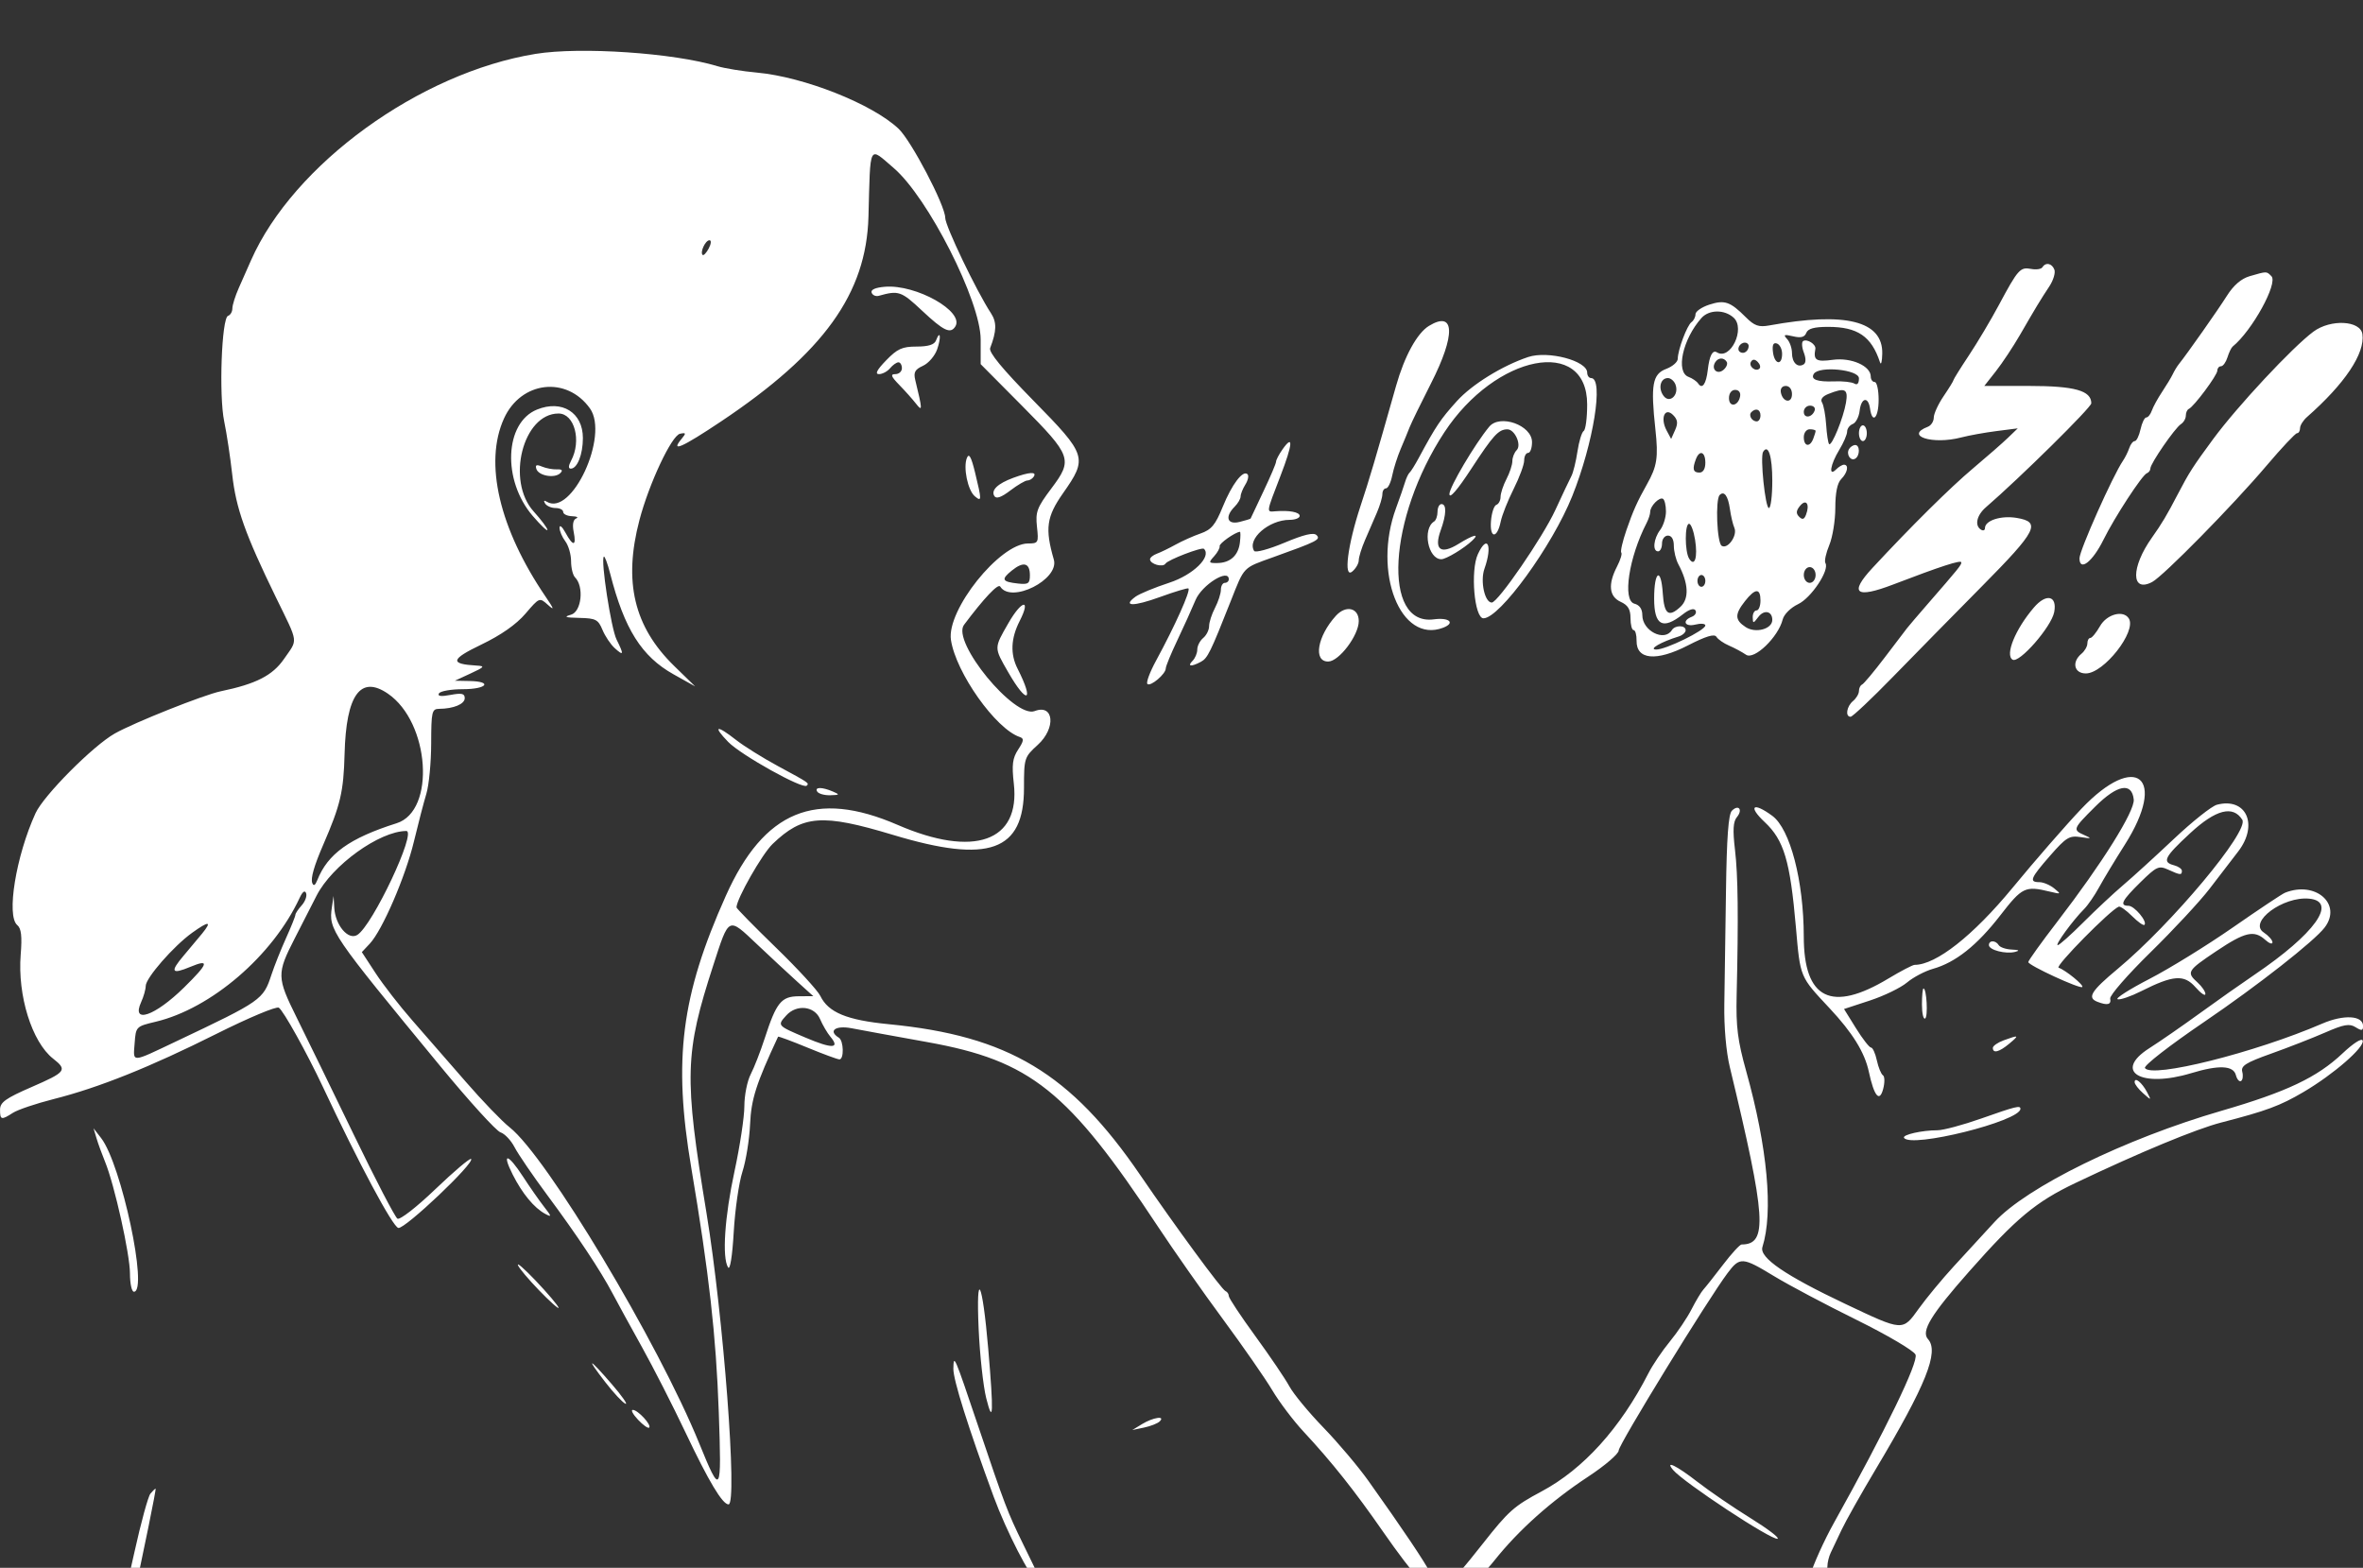 <svg id="svg" version="1.1" width="399.99" height="265.4" xmlns="http://www.w3.org/2000/svg" xmlns:xlink="http://www.w3.org/1999/xlink" style="display: block;"><rect width="100%" height="100%" fill="#333333" stroke="none"/><g id="svgg"><path id="path0" style="fill: white;" d="M90.667 9.119 C 71.021 12.309,49.657 27.810,42.485 44.079 C 41.939 45.319,41.006 47.429,40.412 48.767 C 39.819 50.106,39.333 51.656,39.333 52.212 C 39.333 52.768,39.004 53.332,38.602 53.466 C 37.514 53.829,37.035 66.949,37.951 71.333 C 38.372 73.350,38.983 77.400,39.310 80.333 C 39.947 86.062,41.506 90.445,46.700 101.108 C 50.595 109.105,50.461 108.092,48.075 111.547 C 46.137 114.352,43.343 115.780,37.364 117.021 C 34.505 117.615,22.702 122.318,19.427 124.170 C 15.737 126.255,7.382 134.660,6.011 137.667 C 2.697 144.930,1.048 155.047,2.925 156.604 C 3.602 157.166,3.754 158.484,3.503 161.606 C 2.949 168.514,5.399 176.381,8.981 179.200 C 11.446 181.138,11.194 181.472,5.341 184.017 C 0.957 185.924,0.014 186.599,0.008 187.833 C -0.001 189.594,0.223 189.650,2.190 188.380 C 3.002 187.855,6.102 186.809,9.078 186.055 C 16.745 184.112,25.390 180.648,36.670 174.998 C 42.039 172.309,46.775 170.322,47.196 170.582 C 47.955 171.051,51.970 178.270,54.659 184.000 C 60.713 196.904,66.486 207.695,67.430 207.869 C 68.552 208.075,80.397 196.841,79.744 196.188 C 79.554 195.999,76.836 198.298,73.704 201.297 C 70.498 204.368,67.688 206.553,67.275 206.297 C 66.870 206.047,63.546 199.653,59.887 192.088 C 56.228 184.523,51.875 175.593,50.214 172.243 C 46.843 165.446,46.828 164.824,49.886 158.858 C 50.865 156.947,52.527 153.696,53.578 151.633 C 56.201 146.485,64.207 140.709,68.772 140.670 C 70.612 140.655,63.045 156.702,60.472 158.271 C 58.938 159.207,56.751 156.618,56.582 153.667 L 56.467 151.667 56.182 153.572 C 55.607 157.421,55.997 157.993,74.518 180.469 C 79.413 186.410,84.003 191.456,84.717 191.683 C 85.431 191.909,86.507 193.048,87.108 194.214 C 87.710 195.380,90.206 199.033,92.654 202.333 C 97.719 209.158,101.669 215.110,103.716 219.000 C 104.488 220.467,106.706 224.517,108.644 228.000 C 110.583 231.483,113.913 238.012,116.044 242.508 C 119.968 250.784,122.293 254.667,123.324 254.667 C 124.873 254.667,122.454 222.723,119.589 205.333 C 115.776 182.190,115.883 178.342,120.760 163.333 C 123.437 155.094,123.222 155.197,128.116 159.822 C 130.435 162.015,133.533 164.894,135.000 166.220 L 137.667 168.631 135.182 168.649 C 132.249 168.670,131.410 169.708,129.457 175.733 C 128.732 177.969,127.657 180.729,127.069 181.866 C 126.481 183.003,126.000 185.425,126.000 187.247 C 126.000 189.069,125.250 194.029,124.333 198.269 C 122.662 205.997,122.201 212.900,123.245 214.547 C 123.578 215.072,123.964 212.646,124.201 208.547 C 124.419 204.763,125.083 200.167,125.677 198.333 C 126.271 196.500,126.851 192.900,126.966 190.333 C 127.158 186.058,127.982 183.479,131.709 175.494 C 131.753 175.400,133.978 176.225,136.653 177.328 C 139.328 178.431,141.775 179.333,142.092 179.333 C 142.894 179.333,142.815 176.170,142.000 175.667 C 140.113 174.501,141.421 173.535,144.167 174.067 C 145.725 174.369,151.500 175.425,157.000 176.414 C 174.470 179.556,180.789 184.617,196.024 207.667 C 198.689 211.700,203.638 218.750,207.020 223.333 C 210.402 227.917,214.152 233.317,215.354 235.333 C 216.555 237.350,218.934 240.500,220.641 242.333 C 225.432 247.482,229.353 252.418,234.151 259.342 C 236.568 262.830,239.173 266.252,239.940 266.945 C 241.574 268.425,241.741 269.885,240.337 270.424 C 238.571 271.102,239.983 271.969,242.193 271.564 C 245.805 270.902,249.773 268.175,252.960 264.163 C 257.023 259.048,262.554 254.103,268.833 249.971 C 271.675 248.100,274.000 246.105,274.000 245.536 C 274.000 244.539,289.111 219.923,292.438 215.500 C 294.512 212.742,294.940 212.772,300.341 216.053 C 302.803 217.549,309.059 220.864,314.242 223.420 C 319.426 225.975,323.925 228.623,324.240 229.303 C 324.801 230.512,319.196 242.077,310.439 257.782 C 308.768 260.778,306.928 264.856,306.350 266.844 C 305.772 268.832,304.866 271.030,304.337 271.729 C 302.977 273.527,303.103 274.000,304.947 274.000 C 306.206 274.000,306.660 273.550,307.010 271.955 C 307.257 270.830,307.879 269.105,308.392 268.122 C 308.905 267.138,309.327 265.804,309.329 265.158 C 309.331 264.511,309.589 263.461,309.902 262.824 C 310.215 262.188,311.031 260.467,311.716 259.000 C 312.401 257.533,315.019 252.883,317.535 248.667 C 326.020 234.444,328.279 228.817,326.357 226.693 C 325.146 225.355,326.841 222.570,333.356 215.199 C 341.322 206.185,344.608 203.453,351.333 200.249 C 362.208 195.069,371.722 191.124,376.000 190.020 C 383.656 188.045,385.957 187.191,389.936 184.848 C 395.023 181.852,400.307 177.252,399.934 176.144 C 399.780 175.687,398.338 176.607,396.527 178.319 C 392.225 182.386,387.064 184.833,376.022 188.040 C 359.689 192.784,343.072 200.929,337.609 206.868 C 335.807 208.827,332.714 212.194,330.735 214.351 C 328.755 216.507,326.087 219.732,324.804 221.517 C 322.032 225.376,322.197 225.387,312.375 220.735 C 302.169 215.902,297.769 212.886,298.328 211.107 C 300.193 205.171,299.183 194.219,295.582 181.333 C 294.133 176.149,293.840 173.820,293.965 168.500 C 294.280 155.151,294.201 148.207,293.684 143.844 C 293.291 140.522,293.374 139.087,294.005 138.328 C 295.052 137.066,294.297 136.103,293.156 137.246 C 292.574 137.828,292.283 141.813,292.160 150.868 C 292.065 157.907,291.938 166.517,291.879 170.000 C 291.814 173.833,292.184 178.044,292.816 180.667 C 298.966 206.177,299.264 210.667,294.804 210.667 C 294.512 210.667,293.095 212.212,291.655 214.101 C 290.214 215.991,288.727 217.870,288.351 218.278 C 287.975 218.686,287.067 220.197,286.333 221.634 C 285.600 223.072,283.950 225.524,282.667 227.084 C 281.383 228.643,279.749 231.062,279.036 232.460 C 274.287 241.756,268.018 248.691,260.948 252.468 C 256.261 254.971,255.364 255.769,251.000 261.309 C 244.726 269.273,243.925 269.749,242.252 266.500 C 241.148 264.355,237.587 259.050,231.623 250.667 C 229.927 248.283,226.508 244.233,224.024 241.667 C 221.540 239.100,218.944 235.957,218.254 234.682 C 217.564 233.408,214.975 229.586,212.500 226.190 C 210.025 222.794,208.000 219.736,208.000 219.396 C 208.000 219.056,207.747 218.678,207.438 218.556 C 206.802 218.304,199.006 207.690,193.000 198.900 C 181.232 181.676,170.683 175.347,150.461 173.380 C 143.343 172.688,140.213 171.395,138.856 168.589 C 138.409 167.666,135.034 163.990,131.356 160.421 C 127.677 156.851,124.667 153.783,124.667 153.604 C 124.667 152.187,129.000 144.575,130.779 142.867 C 135.894 137.956,139.162 137.710,151.170 141.333 C 167.413 146.235,173.333 144.113,173.333 133.389 C 173.333 128.324,173.383 128.169,175.667 126.091 C 178.784 123.255,178.406 119.118,175.145 120.370 C 171.733 121.679,161.035 108.637,163.177 105.779 C 166.586 101.232,168.956 98.723,169.307 99.291 C 171.130 102.240,179.359 98.103,178.383 94.728 C 176.866 89.482,177.142 87.485,179.930 83.510 C 184.143 77.504,183.997 77.047,174.925 67.809 C 169.630 62.416,167.334 59.626,167.607 58.914 C 168.710 56.042,168.745 54.552,167.746 53.027 C 165.280 49.263,160.000 38.247,160.000 36.866 C 160.000 34.790,154.247 23.813,152.098 21.789 C 147.642 17.591,136.091 13.015,128.116 12.288 C 125.669 12.065,122.666 11.577,121.443 11.204 C 114.086 8.959,98.256 7.887,90.667 9.119 M151.266 28.431 C 157.078 33.405,166.000 50.989,166.000 57.467 L 166.000 61.645 172.961 68.656 C 181.416 77.173,181.640 77.797,177.977 82.671 C 175.533 85.922,175.258 86.651,175.530 89.167 C 175.824 91.883,175.761 92.000,174.017 92.000 C 169.222 92.000,160.203 103.290,160.969 108.333 C 161.813 113.890,168.562 123.410,172.617 124.761 C 173.365 125.010,173.315 125.408,172.351 126.880 C 171.391 128.344,171.250 129.450,171.612 132.654 C 172.721 142.459,164.880 145.244,151.946 139.639 C 138.051 133.617,129.316 137.229,122.853 151.667 C 115.291 168.561,113.921 179.365,117.015 197.702 C 120.016 215.489,121.211 226.094,121.667 239.000 C 122.166 253.099,122.023 253.330,118.360 244.333 C 111.391 227.216,92.521 195.756,86.274 190.840 C 84.988 189.828,81.625 186.334,78.801 183.076 C 75.977 179.818,71.925 175.168,69.797 172.743 C 67.668 170.318,64.874 166.723,63.588 164.754 L 61.249 161.176 62.597 159.740 C 64.716 157.485,68.632 148.416,70.067 142.443 C 70.786 139.449,71.734 135.812,72.174 134.359 C 72.613 132.907,72.979 129.083,72.986 125.861 C 72.999 120.456,73.103 120.003,74.333 119.993 C 76.787 119.973,78.667 119.187,78.667 118.181 C 78.667 117.398,78.153 117.281,76.268 117.635 C 74.643 117.940,74.010 117.856,74.307 117.376 C 74.548 116.986,76.378 116.667,78.373 116.667 C 82.401 116.667,83.464 115.362,79.500 115.284 L 77.000 115.234 79.667 114.000 C 82.029 112.907,82.143 112.755,80.667 112.669 C 76.089 112.405,76.269 111.618,81.481 109.111 C 84.807 107.511,87.384 105.707,88.940 103.889 C 91.309 101.122,91.322 101.117,92.743 102.389 C 93.882 103.411,93.804 103.132,92.352 101.000 C 84.508 89.476,81.907 78.342,85.309 70.847 C 88.188 64.506,95.919 63.602,99.866 69.145 C 103.148 73.754,96.757 87.528,92.544 84.924 C 92.086 84.641,91.979 84.761,92.270 85.230 C 92.531 85.654,93.328 86.000,94.039 86.000 C 94.751 86.000,95.333 86.300,95.333 86.667 C 95.333 87.033,96.008 87.357,96.833 87.386 C 97.658 87.415,97.970 87.586,97.526 87.766 C 97.017 87.973,96.863 88.816,97.109 90.047 C 97.600 92.500,97.008 92.551,95.715 90.167 C 95.168 89.158,94.718 88.783,94.715 89.333 C 94.712 89.883,95.150 90.916,95.688 91.627 C 96.226 92.339,96.667 93.854,96.667 94.994 C 96.667 96.134,96.969 97.369,97.338 97.738 C 98.891 99.291,98.438 103.543,96.667 104.054 C 95.359 104.430,95.664 104.548,98.086 104.600 C 100.842 104.660,101.258 104.875,101.980 106.618 C 102.425 107.692,103.361 109.088,104.061 109.722 C 105.586 111.102,105.644 110.829,104.370 108.269 C 103.444 106.407,101.658 94.787,102.212 94.232 C 102.361 94.083,102.849 95.395,103.297 97.148 C 105.681 106.475,108.610 111.127,114.000 114.143 L 117.667 116.195 114.113 112.728 C 107.309 106.090,105.495 98.461,108.242 88.030 C 109.874 81.835,113.692 73.716,115.111 73.423 C 116.134 73.212,116.170 73.325,115.384 74.273 C 113.398 76.665,115.421 75.777,122.051 71.345 C 139.441 59.721,146.652 49.701,147.007 36.667 C 147.349 24.094,146.996 24.776,151.266 28.431 M119.969 42.057 C 119.560 42.822,119.093 43.315,118.930 43.153 C 118.464 42.686,119.410 40.667,120.095 40.667 C 120.435 40.667,120.379 41.292,119.969 42.057 M345.722 45.244 C 345.526 45.561,344.665 45.687,343.809 45.524 C 341.965 45.171,341.589 45.592,338.372 51.600 C 337.018 54.131,334.730 57.977,333.288 60.148 C 331.846 62.318,330.667 64.210,330.667 64.351 C 330.667 64.492,329.917 65.713,329.000 67.063 C 328.083 68.414,327.333 70.045,327.333 70.688 C 327.333 71.331,326.883 72.030,326.333 72.241 C 322.304 73.787,327.129 75.325,332.000 74.047 C 333.283 73.711,335.957 73.228,337.941 72.974 L 341.549 72.512 339.916 74.089 C 339.017 74.957,336.344 77.297,333.975 79.290 C 330.128 82.526,323.528 89.061,316.960 96.138 C 312.958 100.449,314.112 101.378,320.455 98.948 C 328.531 95.854,332.000 94.728,331.999 95.203 C 331.998 95.664,331.591 96.167,326.164 102.406 C 324.604 104.199,323.096 105.967,322.813 106.333 C 322.531 106.700,320.817 108.950,319.006 111.333 C 317.194 113.717,315.476 115.767,315.189 115.889 C 314.902 116.011,314.667 116.499,314.667 116.974 C 314.667 117.448,314.217 118.210,313.667 118.667 C 312.580 119.569,312.307 121.333,313.254 121.333 C 313.578 121.333,316.803 118.293,320.421 114.578 C 324.040 110.862,330.825 103.957,335.500 99.232 C 344.819 89.814,345.549 88.379,341.383 87.675 C 338.731 87.227,336.000 88.100,336.000 89.396 C 336.000 89.772,335.700 89.893,335.333 89.667 C 334.207 88.971,334.590 87.222,336.167 85.862 C 341.894 80.918,354.000 68.976,354.000 68.270 C 354.000 66.121,351.175 65.333,343.462 65.333 L 335.888 65.333 337.855 62.833 C 338.937 61.458,340.775 58.683,341.941 56.667 C 344.641 51.995,345.384 50.767,346.896 48.479 C 347.571 47.456,347.956 46.180,347.750 45.643 C 347.334 44.561,346.273 44.352,345.722 45.244 M380.829 46.747 C 379.381 47.165,378.087 48.278,376.945 50.087 C 375.423 52.499,370.216 59.902,368.801 61.667 C 368.507 62.033,368.053 62.783,367.792 63.333 C 367.532 63.883,366.718 65.233,365.985 66.333 C 365.251 67.433,364.470 68.858,364.248 69.500 C 364.026 70.142,363.603 70.667,363.309 70.667 C 363.014 70.667,362.575 71.567,362.333 72.667 C 362.092 73.767,361.653 74.667,361.358 74.667 C 361.063 74.667,360.646 75.192,360.430 75.833 C 360.215 76.475,359.732 77.450,359.358 78.000 C 357.629 80.539,352.003 93.162,352.001 94.506 C 351.999 96.820,354.213 95.110,356.056 91.374 C 357.930 87.574,362.604 80.408,363.403 80.111 C 363.731 79.989,364.000 79.623,364.000 79.297 C 364.000 78.473,368.151 72.450,369.167 71.800 C 369.625 71.507,370.000 70.857,370.000 70.356 C 370.000 69.855,370.227 69.344,370.505 69.222 C 371.367 68.843,375.333 63.516,375.333 62.737 C 375.333 62.332,375.613 62.000,375.955 62.000 C 376.297 62.000,376.787 61.325,377.045 60.500 C 377.302 59.675,377.698 58.850,377.925 58.667 C 381.204 56.013,385.657 47.924,384.485 46.751 C 383.635 45.902,383.756 45.902,380.829 46.747 M149.792 48.543 C 148.177 48.676,147.357 49.040,147.542 49.543 C 147.702 49.978,148.246 50.217,148.750 50.076 C 152.113 49.130,152.553 49.281,156.074 52.587 C 159.734 56.024,160.898 56.577,161.712 55.261 C 163.274 52.732,155.069 48.108,149.792 48.543 M289.333 51.573 C 288.050 51.991,287.000 52.719,287.000 53.191 C 287.000 53.663,286.698 54.263,286.330 54.524 C 285.573 55.062,284.000 59.254,284.000 60.735 C 284.000 61.270,283.122 62.039,282.048 62.445 C 279.713 63.326,279.390 65.126,280.212 72.672 C 280.731 77.444,280.501 78.938,278.772 82.000 C 277.171 84.835,276.414 86.527,275.315 89.719 C 274.653 91.645,274.258 93.369,274.438 93.549 C 274.618 93.729,274.293 94.789,273.716 95.905 C 272.158 98.918,272.371 100.985,274.333 101.879 C 275.576 102.445,276.000 103.151,276.000 104.652 C 276.000 105.760,276.237 106.667,276.526 106.667 C 276.816 106.667,277.041 107.476,277.026 108.466 C 276.979 111.690,280.360 112.005,285.686 109.273 C 288.781 107.686,290.206 107.255,290.546 107.805 C 290.811 108.233,291.771 108.901,292.680 109.290 C 293.589 109.679,294.882 110.373,295.553 110.832 C 296.934 111.777,301.009 107.858,301.761 104.861 C 301.979 103.995,303.114 102.867,304.370 102.271 C 306.594 101.216,309.725 96.506,308.991 95.319 C 308.789 94.992,309.084 93.626,309.645 92.281 C 310.207 90.937,310.667 88.095,310.667 85.966 C 310.667 83.414,311.007 81.754,311.667 81.095 C 312.742 80.020,313.002 78.667,312.133 78.667 C 311.840 78.667,311.240 79.027,310.800 79.467 C 309.472 80.794,309.821 78.634,311.336 76.151 C 312.068 74.950,312.667 73.557,312.667 73.055 C 312.667 72.553,313.095 71.978,313.619 71.777 C 314.142 71.576,314.667 70.569,314.785 69.539 C 315.042 67.301,316.245 67.047,316.546 69.167 C 316.928 71.853,318.000 70.746,318.000 67.667 C 318.000 66.017,317.700 64.667,317.333 64.667 C 316.967 64.667,316.667 64.251,316.667 63.743 C 316.667 61.940,313.358 60.482,310.238 60.910 C 307.417 61.296,306.926 60.988,307.290 59.061 C 307.433 58.299,305.902 57.315,305.224 57.734 C 304.945 57.906,304.995 58.776,305.333 59.667 C 305.719 60.680,305.709 61.434,305.308 61.682 C 304.288 62.313,303.333 61.384,303.333 59.761 C 303.333 58.939,302.958 57.868,302.500 57.381 C 301.815 56.652,301.995 56.572,303.515 56.930 C 304.848 57.245,305.471 57.083,305.753 56.350 C 306.029 55.629,307.100 55.333,309.438 55.333 C 314.442 55.333,316.781 56.929,318.232 61.333 C 318.413 61.883,318.585 61.220,318.614 59.859 C 318.732 54.327,312.380 52.743,299.487 55.092 C 297.705 55.416,296.978 55.160,295.508 53.690 C 292.871 51.053,291.925 50.728,289.333 51.573 M293.448 53.770 C 295.503 55.630,292.908 61.052,290.634 59.647 C 289.885 59.184,289.363 60.187,289.077 62.641 C 288.801 65.013,288.142 65.950,287.464 64.932 C 287.209 64.549,286.475 64.042,285.833 63.806 C 283.607 62.984,284.819 57.422,288.005 53.837 C 289.287 52.395,291.892 52.363,293.448 53.770 M241.892 55.161 C 239.884 56.379,237.741 60.285,236.312 65.333 C 232.689 78.127,231.848 80.968,230.294 85.667 C 228.109 92.272,227.386 97.999,228.894 96.752 C 229.502 96.248,230.000 95.394,230.000 94.852 C 230.000 94.311,230.475 92.773,231.056 91.434 C 231.636 90.095,232.536 88.015,233.056 86.811 C 233.575 85.607,234.000 84.182,234.000 83.644 C 234.000 83.106,234.276 82.667,234.614 82.667 C 234.951 82.667,235.424 81.692,235.663 80.500 C 235.903 79.308,236.547 77.283,237.095 76.000 C 237.642 74.717,238.322 73.067,238.606 72.333 C 238.890 71.600,240.520 68.256,242.228 64.902 C 246.429 56.653,246.286 52.495,241.892 55.161 M391.600 56.138 C 388.070 58.749,378.715 68.775,374.617 74.339 C 371.212 78.962,370.532 80.022,368.636 83.667 C 366.789 87.217,365.938 88.645,364.257 91.014 C 360.682 96.052,360.705 100.404,364.297 98.523 C 366.171 97.542,377.968 85.543,383.660 78.829 C 386.222 75.807,388.547 73.333,388.826 73.333 C 389.105 73.333,389.333 72.950,389.333 72.481 C 389.333 72.013,389.858 71.168,390.500 70.603 C 396.927 64.949,400.350 59.831,399.889 56.568 C 399.560 54.244,394.514 53.983,391.600 56.138 M158.437 57.638 C 158.165 58.346,157.142 58.667,155.152 58.667 C 152.724 58.667,151.900 59.040,150.000 61.000 C 148.440 62.609,148.064 63.333,148.788 63.333 C 149.365 63.333,150.210 62.883,150.667 62.333 C 151.123 61.783,151.760 61.333,152.082 61.333 C 152.403 61.333,152.667 61.783,152.667 62.333 C 152.667 62.883,152.167 63.333,151.556 63.333 C 150.682 63.333,150.826 63.725,152.230 65.167 C 153.212 66.175,154.483 67.600,155.053 68.333 C 156.173 69.772,156.162 69.405,154.932 64.350 C 154.610 63.026,154.867 62.547,156.232 61.925 C 157.168 61.498,158.250 60.242,158.636 59.133 C 159.347 57.094,159.166 55.737,158.437 57.638 M296.000 58.556 C 296.000 59.424,295.207 60.001,294.563 59.602 C 293.873 59.176,294.468 58.000,295.373 58.000 C 295.718 58.000,296.000 58.250,296.000 58.556 M301.660 59.880 C 301.669 61.939,300.376 61.717,300.115 59.615 C 299.964 58.391,300.165 57.944,300.776 58.147 C 301.259 58.309,301.657 59.088,301.660 59.880 M258.667 60.440 C 254.296 61.904,249.155 65.084,246.611 67.897 C 243.843 70.958,243.065 72.118,240.167 77.499 C 239.525 78.691,238.824 79.816,238.608 79.999 C 238.393 80.183,238.038 80.933,237.819 81.667 C 237.600 82.400,236.924 84.350,236.316 86.000 C 232.302 96.891,237.072 109.028,244.279 106.262 C 246.389 105.452,245.332 104.491,242.717 104.842 C 233.936 106.020,234.961 87.682,244.486 73.184 C 253.180 59.951,268.649 56.929,268.662 68.461 C 268.665 70.731,268.401 72.752,268.077 72.952 C 267.753 73.153,267.278 74.715,267.021 76.423 C 266.765 78.132,266.301 80.010,265.990 80.598 C 265.679 81.186,264.457 83.767,263.275 86.333 C 261.141 90.964,253.560 102.000,252.513 102.000 C 251.320 102.000,250.533 98.371,251.273 96.286 C 252.678 92.330,251.783 90.324,250.167 93.805 C 248.870 96.598,249.570 104.667,251.109 104.667 C 253.851 104.667,262.755 92.417,266.131 84.000 C 269.737 75.009,271.500 64.000,269.333 64.000 C 268.967 64.000,268.667 63.584,268.667 63.076 C 268.667 61.066,262.026 59.315,258.667 60.440 M292.287 61.258 C 292.488 61.583,292.232 62.197,291.719 62.624 C 290.680 63.486,289.615 62.495,290.333 61.333 C 290.843 60.508,291.800 60.471,292.287 61.258 M297.833 62.389 C 297.198 63.024,295.924 61.995,296.398 61.229 C 296.679 60.774,297.052 60.785,297.531 61.264 C 297.923 61.657,298.059 62.163,297.833 62.389 M314.667 64.039 C 314.667 64.911,314.384 65.238,313.894 64.934 C 313.468 64.671,311.938 64.503,310.493 64.559 C 307.609 64.672,306.438 64.243,307.028 63.287 C 307.889 61.894,314.667 62.562,314.667 64.039 M283.607 65.084 C 284.281 66.840,282.616 68.411,281.581 66.995 C 280.638 65.706,281.067 64.000,282.333 64.000 C 282.805 64.000,283.378 64.488,283.607 65.084 M303.333 66.722 C 303.333 68.347,301.775 68.117,301.451 66.445 C 301.324 65.787,301.664 65.333,302.284 65.333 C 302.903 65.333,303.333 65.903,303.333 66.722 M294.549 67.111 C 294.225 68.784,292.667 69.014,292.667 67.389 C 292.667 66.570,293.097 66.000,293.716 66.000 C 294.336 66.000,294.676 66.454,294.549 67.111 M312.474 68.167 C 312.038 70.737,310.052 75.608,309.617 75.173 C 309.449 75.005,309.224 73.536,309.117 71.909 C 309.009 70.282,308.694 68.584,308.418 68.136 C 308.099 67.621,308.482 67.095,309.457 66.703 C 312.319 65.555,312.871 65.823,312.474 68.167 M90.905 69.328 C 85.396 71.551,84.996 81.303,90.167 87.327 C 91.542 88.929,92.667 89.997,92.667 89.701 C 92.667 89.404,91.617 87.999,90.333 86.579 C 85.632 81.375,88.519 70.000,94.541 70.000 C 97.252 70.000,98.476 74.619,96.663 78.006 C 96.205 78.862,96.190 79.333,96.620 79.333 C 97.715 79.333,98.667 76.927,98.667 74.160 C 98.667 69.826,95.128 67.623,90.905 69.328 M307.181 69.458 C 306.769 70.694,305.333 70.900,305.333 69.722 C 305.333 69.142,305.808 68.667,306.389 68.667 C 306.969 68.667,307.326 69.023,307.181 69.458 M283.553 72.791 L 282.877 74.306 282.108 72.868 C 280.995 70.789,281.807 68.855,283.206 70.253 C 283.985 71.032,284.068 71.638,283.553 72.791 M298.000 70.333 C 298.000 70.883,297.718 71.333,297.373 71.333 C 296.532 71.333,295.930 70.292,296.463 69.760 C 297.213 69.009,298.000 69.302,298.000 70.333 M252.080 72.237 C 249.666 75.145,245.335 82.476,245.346 83.635 C 245.353 84.506,246.695 82.954,249.051 79.348 C 252.765 73.666,253.651 72.696,255.143 72.677 C 256.411 72.661,257.608 75.325,256.728 76.205 C 256.328 76.606,256.000 77.439,256.000 78.057 C 256.000 78.675,255.552 80.040,255.004 81.090 C 254.456 82.141,254.006 83.500,254.004 84.111 C 254.002 84.722,253.681 85.329,253.290 85.459 C 252.900 85.589,252.490 86.825,252.381 88.206 C 252.145 91.185,253.426 91.243,254.032 88.282 C 254.251 87.208,255.234 84.731,256.215 82.777 C 257.197 80.823,258.000 78.648,258.000 77.945 C 258.000 77.242,258.300 76.667,258.667 76.667 C 259.033 76.667,259.331 75.842,259.328 74.833 C 259.320 71.982,253.902 70.041,252.080 72.237 M314.667 73.333 C 314.667 74.067,314.967 74.667,315.333 74.667 C 315.700 74.667,316.000 74.067,316.000 73.333 C 316.000 72.600,315.700 72.000,315.333 72.000 C 314.967 72.000,314.667 72.600,314.667 73.333 M307.333 72.945 C 307.333 73.099,307.151 73.699,306.929 74.279 C 306.357 75.768,305.333 75.589,305.333 74.000 C 305.333 73.259,305.778 72.667,306.333 72.667 C 306.883 72.667,307.333 72.792,307.333 72.945 M217.068 76.105 C 216.481 76.944,216.000 77.870,216.000 78.162 C 216.000 78.455,215.038 80.713,213.863 83.181 C 212.688 85.648,211.712 87.717,211.695 87.779 C 211.678 87.841,210.840 88.099,209.832 88.351 C 207.728 88.880,207.279 87.483,209.000 85.762 C 209.550 85.212,210.000 84.436,210.000 84.039 C 210.000 83.641,210.364 82.733,210.808 82.021 C 211.253 81.310,211.417 80.528,211.173 80.284 C 210.400 79.511,208.532 81.966,206.969 85.810 C 205.731 88.856,205.055 89.669,203.229 90.305 C 202.003 90.731,200.100 91.580,199.000 92.190 C 197.900 92.801,196.475 93.493,195.833 93.728 C 195.192 93.963,194.667 94.388,194.667 94.673 C 194.667 95.498,196.853 96.111,197.288 95.407 C 197.678 94.775,203.448 92.559,203.796 92.907 C 205.127 94.238,201.982 97.315,197.931 98.643 C 195.452 99.456,192.879 100.519,192.213 101.006 C 189.918 102.684,191.833 102.705,196.386 101.053 C 198.897 100.141,201.050 99.494,201.171 99.615 C 201.559 100.003,198.905 105.918,195.688 111.837 C 194.641 113.764,193.981 115.537,194.221 115.777 C 194.735 116.290,197.333 114.092,197.333 113.145 C 197.333 112.789,198.207 110.660,199.276 108.415 C 200.344 106.170,201.735 103.096,202.367 101.584 C 203.441 99.014,208.000 96.164,208.000 98.062 C 208.000 98.395,207.700 98.667,207.333 98.667 C 206.967 98.667,206.665 99.192,206.663 99.833 C 206.660 100.475,206.210 101.859,205.663 102.910 C 205.115 103.960,204.667 105.348,204.667 105.995 C 204.667 106.641,204.217 107.544,203.667 108.000 C 203.117 108.456,202.667 109.333,202.667 109.948 C 202.667 110.563,202.307 111.427,201.867 111.867 C 200.911 112.822,201.629 112.912,203.258 112.041 C 204.424 111.416,204.868 110.513,208.364 101.667 C 210.659 95.858,210.355 96.173,215.430 94.355 C 222.998 91.643,223.603 91.336,222.851 90.585 C 222.363 90.097,220.718 90.488,217.409 91.878 C 214.800 92.974,212.496 93.597,212.290 93.263 C 211.053 91.261,214.777 88.000,218.300 88.000 C 219.235 88.000,220.000 87.700,220.000 87.333 C 220.000 86.687,218.219 86.353,215.833 86.553 C 214.340 86.678,214.309 86.885,216.733 80.600 C 218.844 75.125,218.974 73.384,217.068 76.105 M313.000 76.000 C 312.456 76.880,313.253 78.128,314.046 77.638 C 314.856 77.138,314.851 75.333,314.039 75.333 C 313.694 75.333,313.227 75.633,313.000 76.000 M300.000 81.373 C 300.000 83.918,299.741 86.000,299.425 86.000 C 298.808 86.000,297.915 77.344,298.443 76.490 C 299.314 75.080,300.000 77.231,300.000 81.373 M163.675 77.505 C 163.009 79.104,163.816 83.017,165.018 84.015 C 166.196 84.992,166.198 84.716,165.053 80.000 C 164.407 77.340,164.029 76.655,163.675 77.505 M288.667 78.333 C 288.667 79.370,288.289 80.000,287.667 80.000 C 286.591 80.000,286.431 79.389,287.071 77.721 C 287.694 76.098,288.667 76.471,288.667 78.333 M90.795 79.394 C 91.178 80.556,93.908 81.025,94.843 80.090 C 95.317 79.616,95.138 79.418,94.266 79.456 C 93.570 79.487,92.434 79.273,91.742 78.983 C 90.812 78.592,90.565 78.698,90.795 79.394 M171.529 80.884 C 168.878 81.855,167.705 82.984,168.318 83.975 C 168.638 84.493,169.494 84.194,171.015 83.033 C 172.241 82.098,173.547 81.333,173.916 81.333 C 174.286 81.333,174.773 81.033,175.000 80.667 C 175.528 79.812,174.235 79.893,171.529 80.884 M292.825 86.160 C 292.993 87.356,293.332 88.792,293.580 89.352 C 294.147 90.639,292.462 93.031,291.434 92.396 C 290.632 91.900,290.340 84.549,291.093 83.796 C 291.852 83.037,292.512 83.938,292.825 86.160 M282.000 86.579 C 282.000 87.587,281.560 88.994,281.021 89.706 C 279.895 91.196,279.686 93.333,280.667 93.333 C 281.033 93.333,281.333 92.733,281.333 92.000 C 281.333 91.259,281.778 90.667,282.333 90.667 C 282.962 90.667,283.333 91.301,283.333 92.377 C 283.333 93.318,283.680 94.736,284.104 95.528 C 285.826 98.746,285.957 101.322,284.467 102.709 C 282.459 104.580,281.696 104.005,281.463 100.448 C 281.168 95.920,280.000 96.627,280.000 101.333 C 280.000 105.890,281.444 106.678,284.863 103.988 C 285.920 103.157,286.735 102.904,286.996 103.326 C 287.228 103.702,286.949 104.189,286.376 104.409 C 284.657 105.069,285.185 106.182,287.000 105.726 C 287.917 105.496,288.667 105.565,288.667 105.878 C 288.667 106.698,281.897 110.008,280.324 109.957 C 279.004 109.915,281.158 108.670,284.167 107.737 C 284.808 107.538,285.333 107.066,285.333 106.688 C 285.333 105.806,283.542 105.790,283.000 106.667 C 281.745 108.697,278.000 106.802,278.000 104.138 C 278.000 103.098,277.531 102.419,276.654 102.190 C 274.605 101.654,275.716 94.352,278.735 88.509 C 279.064 87.872,279.333 87.035,279.333 86.648 C 279.333 85.665,280.895 84.076,281.500 84.443 C 281.775 84.609,282.000 85.570,282.000 86.579 M305.708 87.133 C 305.398 87.940,305.095 88.028,304.540 87.473 C 303.984 86.918,304.027 86.438,304.704 85.622 C 305.738 84.376,306.389 85.357,305.708 87.133 M243.333 86.627 C 243.333 87.339,243.072 88.083,242.753 88.280 C 240.736 89.526,241.721 94.667,243.976 94.667 C 244.787 94.667,247.828 92.833,249.214 91.509 C 250.558 90.225,249.422 90.503,246.863 92.085 C 243.865 93.938,242.691 93.037,243.866 89.786 C 244.841 87.090,244.894 85.333,244.000 85.333 C 243.633 85.333,243.333 85.916,243.333 86.627 M286.929 91.374 C 287.404 94.346,286.868 96.057,285.927 94.571 C 285.175 93.385,285.166 88.667,285.915 88.667 C 286.235 88.667,286.691 89.885,286.929 91.374 M209.881 91.833 C 209.624 94.028,208.247 95.283,206.063 95.312 C 204.578 95.332,204.538 95.247,205.516 94.167 C 206.097 93.525,206.518 92.751,206.452 92.446 C 206.357 92.001,209.021 90.118,209.881 90.024 C 209.999 90.011,209.999 90.825,209.881 91.833 M174.333 97.389 C 174.333 98.782,174.063 98.971,172.338 98.783 C 169.598 98.484,169.408 98.095,171.268 96.587 C 173.243 94.986,174.333 95.271,174.333 97.389 M307.333 97.333 C 307.333 98.074,306.889 98.667,306.333 98.667 C 305.778 98.667,305.333 98.074,305.333 97.333 C 305.333 96.593,305.778 96.000,306.333 96.000 C 306.889 96.000,307.333 96.593,307.333 97.333 M288.667 98.333 C 288.667 98.883,288.367 99.333,288.000 99.333 C 287.633 99.333,287.333 98.883,287.333 98.333 C 287.333 97.783,287.633 97.333,288.000 97.333 C 288.367 97.333,288.667 97.783,288.667 98.333 M298.000 101.667 C 298.000 102.583,297.700 103.333,297.333 103.333 C 296.967 103.333,296.676 103.858,296.688 104.500 C 296.708 105.581,296.778 105.576,297.644 104.433 C 298.615 103.150,300.000 103.447,300.000 104.937 C 300.000 106.485,297.173 107.253,295.500 106.160 C 293.640 104.945,293.615 104.003,295.382 101.757 C 297.116 99.552,298.000 99.521,298.000 101.667 M344.287 102.834 C 341.149 106.492,339.360 110.859,340.669 111.668 C 341.790 112.361,347.251 106.115,347.723 103.602 C 348.245 100.820,346.373 100.401,344.287 102.834 M170.699 105.477 C 168.231 109.781,168.232 109.554,170.659 113.785 C 173.847 119.344,175.133 118.870,172.249 113.200 C 170.988 110.721,171.103 108.068,172.597 105.137 C 174.576 101.254,172.955 101.545,170.699 105.477 M226.130 104.241 C 222.975 107.711,222.255 112.010,224.833 111.986 C 226.663 111.968,230.000 107.545,230.000 105.138 C 230.000 102.882,227.824 102.378,226.130 104.241 M355.469 105.996 C 354.844 107.093,354.108 107.993,353.833 107.996 C 353.558 107.998,353.333 108.413,353.333 108.918 C 353.333 109.423,352.883 110.210,352.333 110.667 C 350.649 112.064,351.081 114.000,353.077 114.000 C 356.123 114.000,361.700 106.879,360.357 104.705 C 359.436 103.215,356.629 103.957,355.469 105.996 M65.661 117.423 C 72.761 122.288,73.777 137.259,67.148 139.356 C 59.170 141.881,55.479 144.529,53.707 149.000 C 53.350 149.899,53.073 150.051,52.856 149.466 C 52.562 148.676,53.172 146.553,54.713 143.000 C 57.637 136.259,58.161 134.027,58.328 127.616 C 58.587 117.615,61.016 114.240,65.661 117.423 M123.260 125.591 C 125.409 127.808,135.901 133.655,136.555 133.000 C 137.000 132.556,137.022 132.571,131.667 129.675 C 129.100 128.287,125.907 126.292,124.571 125.242 C 121.274 122.652,120.588 122.834,123.260 125.591 M352.333 136.897 C 349.767 139.592,344.517 145.620,340.667 150.293 C 333.991 158.395,327.716 163.333,324.097 163.333 C 323.766 163.333,321.767 164.374,319.655 165.645 C 309.996 171.462,305.341 169.149,305.328 158.527 C 305.317 149.128,303.029 140.345,300.011 138.114 C 296.736 135.693,295.813 136.443,298.716 139.167 C 301.982 142.230,303.019 145.721,303.996 156.944 C 304.743 165.532,304.634 165.269,309.689 170.667 C 313.584 174.826,315.638 178.146,316.341 181.418 C 317.233 185.568,318.141 186.672,318.762 184.360 C 319.054 183.275,319.040 182.225,318.730 182.027 C 318.421 181.829,317.956 180.692,317.697 179.500 C 317.439 178.308,316.996 177.333,316.713 177.333 C 316.431 177.333,315.287 175.865,314.171 174.070 L 312.143 170.807 316.511 169.373 C 318.914 168.585,321.745 167.211,322.804 166.320 C 323.862 165.430,325.839 164.388,327.197 164.006 C 331.016 162.929,334.647 160.047,338.578 154.974 C 342.310 150.157,342.799 149.923,347.000 150.940 C 348.897 151.399,348.934 151.371,347.706 150.379 C 346.994 149.804,345.869 149.333,345.206 149.333 C 343.418 149.333,343.690 148.664,347.032 144.845 C 349.741 141.748,350.290 141.414,352.198 141.707 C 354.048 141.992,354.133 141.947,352.833 141.373 C 350.802 140.475,350.857 140.330,354.659 136.547 C 358.410 132.816,360.857 132.361,361.182 135.333 C 361.394 137.268,355.837 146.153,348.234 156.037 C 345.539 159.541,343.333 162.613,343.333 162.864 C 343.333 163.413,352.098 167.458,352.474 167.082 C 352.780 166.775,349.643 164.218,348.467 163.815 C 347.801 163.588,357.185 154.061,358.646 153.481 C 358.903 153.379,359.918 154.099,360.900 155.082 C 361.883 156.065,362.825 156.730,362.995 156.561 C 363.538 156.018,361.293 153.333,360.296 153.333 C 358.717 153.333,359.172 152.436,362.311 149.355 C 365.052 146.665,365.426 146.495,367.009 147.216 C 369.071 148.155,369.333 148.177,369.333 147.411 C 369.333 147.087,368.733 146.665,368.000 146.474 C 365.933 145.933,366.353 145.101,370.744 141.035 C 375.075 137.026,377.995 136.276,379.558 138.773 C 380.750 140.678,367.626 156.385,358.471 164.008 C 353.930 167.790,353.250 168.903,355.055 169.595 C 356.740 170.242,357.406 170.070,357.196 169.044 C 357.088 168.518,360.165 164.987,364.033 161.197 C 367.901 157.407,372.401 152.564,374.033 150.434 C 375.665 148.304,377.839 145.471,378.865 144.138 C 382.353 139.605,380.220 134.924,375.260 136.227 C 374.384 136.458,371.117 139.052,368.000 141.992 C 364.883 144.932,361.010 148.462,359.392 149.835 C 357.775 151.209,354.727 154.058,352.620 156.167 C 350.513 158.275,348.576 160.000,348.315 160.000 C 347.804 160.000,350.884 155.782,352.782 153.885 C 353.421 153.245,354.565 151.585,355.323 150.194 C 356.081 148.804,358.035 145.567,359.666 143.000 C 366.926 131.572,361.614 127.152,352.333 136.897 M138.333 134.000 C 138.560 134.367,139.553 134.646,140.539 134.620 C 142.141 134.578,142.191 134.512,141.000 134.000 C 139.148 133.204,137.841 133.204,138.333 134.000 M51.068 153.258 C 50.481 153.907,50.000 154.631,50.000 154.866 C 50.000 155.101,49.286 156.878,48.414 158.814 C 47.542 160.749,46.433 163.533,45.950 165.000 C 44.553 169.243,44.300 169.420,29.864 176.265 C 22.049 179.971,22.545 179.952,22.795 176.547 C 22.997 173.797,23.044 173.750,26.333 172.968 C 35.756 170.729,46.177 161.769,50.718 152.000 C 51.213 150.933,51.608 150.647,51.815 151.205 C 51.992 151.685,51.656 152.608,51.068 153.258 M386.786 151.124 C 386.302 151.317,382.332 153.961,377.964 156.998 C 373.596 160.035,367.246 163.954,363.852 165.707 C 360.458 167.460,358.030 169.010,358.455 169.152 C 358.880 169.293,360.677 168.679,362.447 167.787 C 367.870 165.054,369.703 164.920,371.634 167.116 C 372.546 168.152,373.301 168.671,373.312 168.270 C 373.324 167.868,372.733 166.997,372.000 166.333 C 370.066 164.583,370.216 164.331,375.160 161.014 C 380.020 157.754,381.563 157.398,383.448 159.103 C 384.118 159.710,384.667 159.897,384.667 159.518 C 384.667 159.139,383.996 158.384,383.176 157.839 C 380.543 156.091,386.468 151.700,390.882 152.128 C 395.771 152.602,391.811 158.109,381.626 165.000 C 379.458 166.467,375.280 169.411,372.342 171.543 C 369.404 173.675,365.575 176.325,363.833 177.433 C 357.617 181.388,362.419 184.244,370.939 181.659 C 375.589 180.249,378.044 180.357,378.472 181.993 C 378.662 182.722,379.056 183.171,379.347 182.992 C 379.637 182.812,379.731 182.114,379.554 181.440 C 379.290 180.428,380.143 179.891,384.450 178.356 C 387.319 177.334,391.421 175.732,393.565 174.796 C 396.756 173.402,397.692 173.237,398.731 173.886 C 399.765 174.531,400.000 174.494,400.000 173.685 C 400.000 171.894,396.735 171.704,393.078 173.283 C 381.681 178.203,364.185 182.584,363.080 180.796 C 362.837 180.403,367.220 176.994,373.159 172.957 C 382.155 166.840,391.752 159.314,393.506 157.001 C 396.506 153.042,391.952 149.059,386.786 151.124 M34.214 158.032 C 33.546 158.852,32.135 160.541,31.078 161.784 C 28.740 164.533,29.029 165.004,32.231 163.666 C 35.543 162.282,35.296 163.094,31.167 167.152 C 26.211 172.023,22.177 173.401,23.892 169.638 C 24.318 168.703,24.667 167.472,24.667 166.904 C 24.667 165.557,29.384 160.153,32.531 157.896 C 35.376 155.855,35.948 155.902,34.214 158.032 M336.667 159.987 C 336.667 160.817,339.509 161.551,341.114 161.136 C 341.945 160.922,341.762 160.797,340.539 160.744 C 339.553 160.701,338.560 160.367,338.333 160.000 C 337.804 159.144,336.667 159.135,336.667 159.987 M325.333 170.039 C 325.333 171.528,325.575 172.596,325.871 172.413 C 326.387 172.094,326.128 167.333,325.594 167.333 C 325.451 167.333,325.333 168.551,325.333 170.039 M138.810 172.500 C 139.240 173.508,140.031 174.860,140.569 175.504 C 142.256 177.523,140.873 177.571,136.359 175.652 C 131.536 173.603,131.543 173.610,133.103 171.886 C 134.839 169.968,137.870 170.295,138.810 172.500 M339.167 176.108 C 338.158 176.476,337.333 177.053,337.333 177.389 C 337.333 178.370,338.400 178.099,340.093 176.689 C 341.861 175.216,341.768 175.158,339.167 176.108 M361.333 183.191 C 361.333 183.522,361.977 184.365,362.764 185.063 C 364.184 186.325,364.189 186.323,363.427 184.870 C 362.577 183.250,361.333 182.252,361.333 183.191 M335.365 189.346 C 332.266 190.439,328.929 191.333,327.949 191.333 C 325.340 191.333,321.979 192.093,322.298 192.610 C 323.415 194.417,342.000 189.787,342.000 187.702 C 342.000 187.088,341.227 187.279,335.365 189.346 M16.331 192.667 C 16.603 193.583,17.257 195.383,17.783 196.667 C 19.379 200.556,22.000 212.323,22.000 215.594 C 22.000 217.284,22.300 218.667,22.667 218.667 C 25.139 218.667,20.536 197.067,17.126 192.667 L 15.835 191.000 16.331 192.667 M86.786 198.833 C 88.415 202.059,90.411 204.472,92.286 205.482 C 93.427 206.096,93.403 205.958,92.076 204.254 C 91.253 203.198,89.655 200.908,88.524 199.167 C 85.969 195.233,84.860 195.020,86.786 198.833 M89.971 217.063 C 91.605 218.862,93.555 220.770,94.305 221.303 C 95.054 221.836,94.052 220.486,92.079 218.303 C 90.106 216.120,88.156 214.212,87.746 214.063 C 87.336 213.915,88.337 215.265,89.971 217.063 M165.659 225.000 C 165.857 229.400,166.432 234.650,166.936 236.667 C 168.123 241.414,168.212 239.218,167.277 228.274 C 166.296 216.805,165.190 214.565,165.659 225.000 M161.378 231.698 C 161.338 233.536,163.902 241.682,168.189 253.333 C 170.351 259.210,174.524 267.333,175.381 267.333 C 175.765 267.333,175.971 267.108,175.840 266.833 C 175.709 266.558,174.502 264.083,173.159 261.333 C 170.526 255.941,170.142 254.933,165.552 241.333 C 161.487 229.294,161.435 229.172,161.378 231.698 M102.451 233.964 C 103.853 235.777,105.389 237.423,105.864 237.621 C 106.339 237.819,105.307 236.336,103.570 234.324 C 99.641 229.773,99.069 229.589,102.451 233.964 M107.998 240.331 C 108.857 241.246,109.708 241.848,109.887 241.668 C 110.330 241.226,107.965 238.667,107.114 238.667 C 106.740 238.667,107.138 239.415,107.998 240.331 M193.333 241.062 L 191.667 242.076 193.667 241.658 C 194.767 241.427,195.952 240.960,196.300 240.619 C 197.327 239.615,195.186 239.934,193.333 241.062 M283.204 248.833 C 284.996 250.964,299.933 260.800,300.891 260.481 C 301.272 260.354,299.202 258.777,296.291 256.976 C 293.381 255.175,289.350 252.419,287.333 250.851 C 283.801 248.105,281.748 247.102,283.204 248.833 M25.461 252.846 C 25.075 253.311,23.865 257.736,22.771 262.679 C 21.678 267.622,20.575 272.192,20.320 272.833 C 20.005 273.628,20.173 274.000,20.845 274.000 C 21.389 274.000,22.013 273.175,22.233 272.167 C 24.373 262.362,26.482 252.000,26.340 252.000 C 26.243 252.000,25.847 252.381,25.461 252.846 M24.000 271.444 C 24.000 274.734,24.330 274.628,24.864 271.167 C 25.077 269.782,24.971 268.667,24.625 268.667 C 24.281 268.667,24.000 269.917,24.000 271.444 " stroke="none" fill="#000000" fill-rule="evenodd"></path></g></svg>